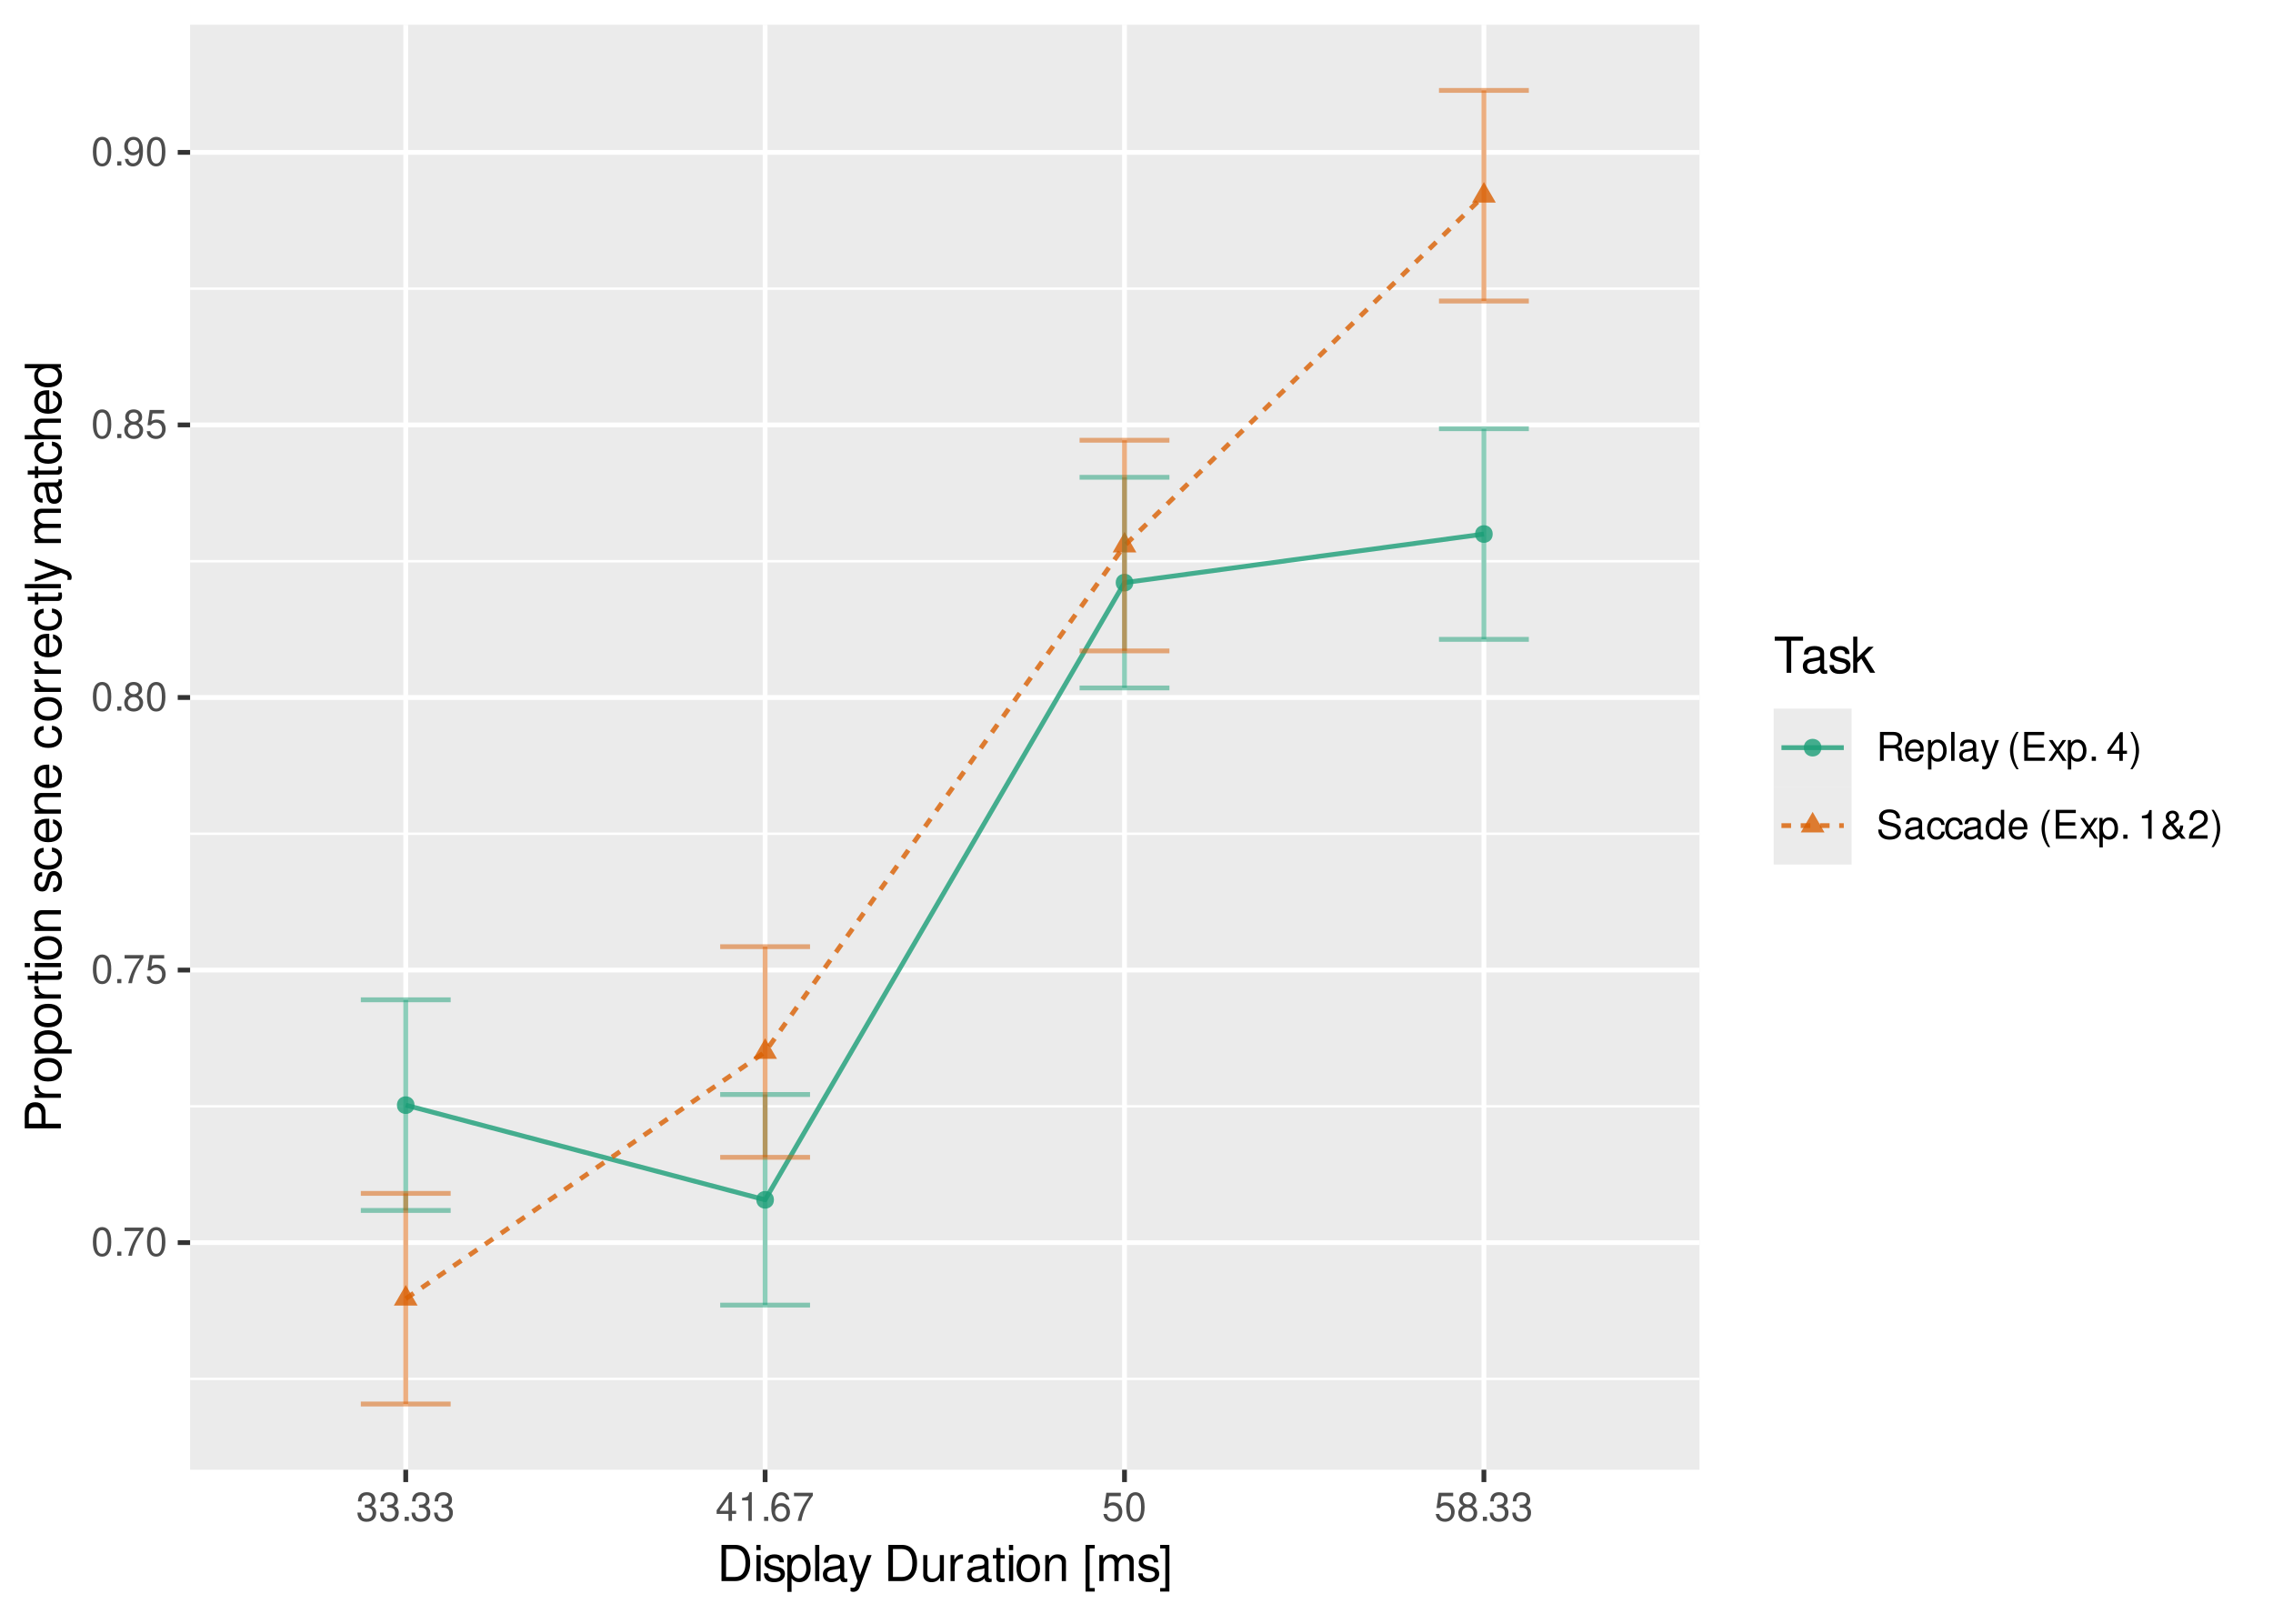 <?xml version="1.0" encoding="UTF-8"?>
<svg xmlns="http://www.w3.org/2000/svg" xmlns:xlink="http://www.w3.org/1999/xlink" width="504pt" height="360pt" viewBox="0 0 504 360" version="1.1">
<defs>
<g>
<symbol overflow="visible" id="glyph0-0">
<path style="stroke:none;" d=""/>
</symbol>
<symbol overflow="visible" id="glyph0-1">
<path style="stroke:none;" d="M 2.422 -6.359 C 1.844 -6.359 1.312 -6.094 0.984 -5.672 C 0.578 -5.109 0.375 -4.25 0.375 -3.078 C 0.375 -0.938 1.078 0.203 2.422 0.203 C 3.734 0.203 4.453 -0.938 4.453 -3.031 C 4.453 -4.25 4.266 -5.078 3.859 -5.672 C 3.531 -6.109 3.016 -6.359 2.422 -6.359 Z M 2.422 -5.672 C 3.25 -5.672 3.672 -4.828 3.672 -3.094 C 3.672 -1.281 3.266 -0.438 2.406 -0.438 C 1.578 -0.438 1.172 -1.312 1.172 -3.062 C 1.172 -4.828 1.578 -5.672 2.422 -5.672 Z M 2.422 -5.672 "/>
</symbol>
<symbol overflow="visible" id="glyph0-2">
<path style="stroke:none;" d="M 1.688 -0.922 L 0.766 -0.922 L 0.766 0 L 1.688 0 Z M 1.688 -0.922 "/>
</symbol>
<symbol overflow="visible" id="glyph0-3">
<path style="stroke:none;" d="M 4.578 -6.234 L 0.406 -6.234 L 0.406 -5.469 L 3.781 -5.469 C 2.281 -3.359 1.688 -2.047 1.219 0 L 2.047 0 C 2.391 -2 3.172 -3.719 4.578 -5.594 Z M 4.578 -6.234 "/>
</symbol>
<symbol overflow="visible" id="glyph0-4">
<path style="stroke:none;" d="M 4.188 -6.234 L 0.969 -6.234 L 0.5 -2.844 L 1.219 -2.844 C 1.578 -3.266 1.875 -3.422 2.359 -3.422 C 3.203 -3.422 3.719 -2.844 3.719 -1.922 C 3.719 -1.031 3.203 -0.484 2.359 -0.484 C 1.688 -0.484 1.266 -0.828 1.078 -1.531 L 0.312 -1.531 C 0.406 -1.016 0.5 -0.781 0.688 -0.547 C 1.031 -0.078 1.672 0.203 2.375 0.203 C 3.641 0.203 4.516 -0.719 4.516 -2.031 C 4.516 -3.266 3.688 -4.109 2.5 -4.109 C 2.062 -4.109 1.703 -4 1.344 -3.734 L 1.594 -5.469 L 4.188 -5.469 Z M 4.188 -6.234 "/>
</symbol>
<symbol overflow="visible" id="glyph0-5">
<path style="stroke:none;" d="M 3.438 -3.359 C 4.094 -3.75 4.297 -4.062 4.297 -4.656 C 4.297 -5.672 3.531 -6.359 2.422 -6.359 C 1.312 -6.359 0.547 -5.672 0.547 -4.672 C 0.547 -4.062 0.75 -3.75 1.391 -3.359 C 0.672 -2.984 0.328 -2.469 0.328 -1.766 C 0.328 -0.609 1.172 0.203 2.422 0.203 C 3.656 0.203 4.516 -0.609 4.516 -1.766 C 4.516 -2.469 4.156 -2.984 3.438 -3.359 Z M 2.422 -5.672 C 3.078 -5.672 3.5 -5.281 3.5 -4.641 C 3.5 -4.047 3.062 -3.656 2.422 -3.656 C 1.766 -3.656 1.344 -4.047 1.344 -4.656 C 1.344 -5.281 1.766 -5.672 2.422 -5.672 Z M 2.422 -3 C 3.188 -3 3.719 -2.484 3.719 -1.75 C 3.719 -0.984 3.203 -0.484 2.406 -0.484 C 1.641 -0.484 1.125 -1 1.125 -1.734 C 1.125 -2.5 1.641 -3 2.422 -3 Z M 2.422 -3 "/>
</symbol>
<symbol overflow="visible" id="glyph0-6">
<path style="stroke:none;" d="M 0.469 -1.453 C 0.609 -0.406 1.281 0.203 2.234 0.203 C 2.922 0.203 3.547 -0.125 3.922 -0.703 C 4.297 -1.328 4.484 -2.109 4.484 -3.25 C 4.484 -4.328 4.312 -5 3.953 -5.562 C 3.609 -6.094 3.062 -6.359 2.375 -6.359 C 1.188 -6.359 0.328 -5.469 0.328 -4.234 C 0.328 -3.062 1.125 -2.25 2.25 -2.25 C 2.844 -2.25 3.281 -2.453 3.672 -2.938 C 3.672 -1.359 3.172 -0.484 2.281 -0.484 C 1.734 -0.484 1.359 -0.828 1.234 -1.453 Z M 2.359 -5.688 C 3.094 -5.688 3.641 -5.078 3.641 -4.25 C 3.641 -3.469 3.109 -2.922 2.344 -2.922 C 1.594 -2.922 1.125 -3.453 1.125 -4.297 C 1.125 -5.109 1.641 -5.688 2.359 -5.688 Z M 2.359 -5.688 "/>
</symbol>
<symbol overflow="visible" id="glyph0-7">
<path style="stroke:none;" d="M 1.938 -2.922 L 2.359 -2.922 C 3.203 -2.922 3.656 -2.531 3.656 -1.766 C 3.656 -0.969 3.172 -0.484 2.375 -0.484 C 1.516 -0.484 1.109 -0.922 1.062 -1.844 L 0.281 -1.844 C 0.312 -1.344 0.406 -1 0.547 -0.719 C 0.875 -0.109 1.484 0.203 2.344 0.203 C 3.625 0.203 4.453 -0.578 4.453 -1.781 C 4.453 -2.594 4.141 -3.031 3.391 -3.297 C 3.969 -3.531 4.266 -3.969 4.266 -4.609 C 4.266 -5.703 3.547 -6.359 2.359 -6.359 C 1.109 -6.359 0.438 -5.656 0.406 -4.312 L 1.188 -4.312 C 1.203 -4.703 1.234 -4.922 1.328 -5.109 C 1.5 -5.469 1.891 -5.688 2.375 -5.688 C 3.062 -5.688 3.469 -5.266 3.469 -4.578 C 3.469 -4.141 3.312 -3.859 2.969 -3.719 C 2.766 -3.625 2.484 -3.594 1.938 -3.578 Z M 1.938 -2.922 "/>
</symbol>
<symbol overflow="visible" id="glyph0-8">
<path style="stroke:none;" d="M 2.875 -1.547 L 2.875 0 L 3.656 0 L 3.656 -1.547 L 4.578 -1.547 L 4.578 -2.234 L 3.656 -2.234 L 3.656 -6.359 L 3.078 -6.359 L 0.25 -2.359 L 0.25 -1.547 Z M 2.875 -2.234 L 0.922 -2.234 L 2.875 -5.047 Z M 2.875 -2.234 "/>
</symbol>
<symbol overflow="visible" id="glyph0-9">
<path style="stroke:none;" d="M 2.281 -4.531 L 2.281 0 L 3.047 0 L 3.047 -6.359 L 2.547 -6.359 C 2.266 -5.391 2.094 -5.25 0.891 -5.094 L 0.891 -4.531 Z M 2.281 -4.531 "/>
</symbol>
<symbol overflow="visible" id="glyph0-10">
<path style="stroke:none;" d="M 4.375 -4.703 C 4.234 -5.75 3.562 -6.359 2.609 -6.359 C 1.922 -6.359 1.312 -6.031 0.938 -5.453 C 0.547 -4.828 0.375 -4.062 0.375 -2.906 C 0.375 -1.828 0.531 -1.156 0.906 -0.594 C 1.234 -0.078 1.781 0.203 2.469 0.203 C 3.656 0.203 4.516 -0.688 4.516 -1.922 C 4.516 -3.094 3.719 -3.922 2.609 -3.922 C 1.984 -3.922 1.5 -3.688 1.172 -3.234 C 1.172 -4.797 1.672 -5.672 2.562 -5.672 C 3.109 -5.672 3.484 -5.328 3.609 -4.703 Z M 2.5 -3.234 C 3.25 -3.234 3.719 -2.703 3.719 -1.859 C 3.719 -1.062 3.188 -0.484 2.484 -0.484 C 1.766 -0.484 1.219 -1.094 1.219 -1.906 C 1.219 -2.688 1.734 -3.234 2.5 -3.234 Z M 2.5 -3.234 "/>
</symbol>
<symbol overflow="visible" id="glyph0-11">
<path style="stroke:none;" d="M 1.641 -2.766 L 3.75 -2.766 C 4.484 -2.766 4.797 -2.406 4.797 -1.625 L 4.797 -1.047 C 4.797 -0.656 4.859 -0.266 4.984 0 L 5.969 0 L 5.969 -0.203 C 5.672 -0.406 5.609 -0.641 5.594 -1.5 C 5.578 -2.547 5.406 -2.875 4.719 -3.172 C 5.438 -3.531 5.734 -3.953 5.734 -4.703 C 5.734 -5.812 5.047 -6.406 3.781 -6.406 L 0.812 -6.406 L 0.812 0 L 1.641 0 Z M 1.641 -3.484 L 1.641 -5.688 L 3.609 -5.688 C 4.078 -5.688 4.344 -5.625 4.547 -5.438 C 4.766 -5.266 4.875 -4.969 4.875 -4.594 C 4.875 -3.828 4.484 -3.484 3.609 -3.484 Z M 1.641 -3.484 "/>
</symbol>
<symbol overflow="visible" id="glyph0-12">
<path style="stroke:none;" d="M 4.516 -2.062 C 4.516 -2.766 4.453 -3.188 4.328 -3.531 C 4.031 -4.281 3.328 -4.734 2.469 -4.734 C 1.172 -4.734 0.359 -3.766 0.359 -2.25 C 0.359 -0.719 1.141 0.203 2.453 0.203 C 3.5 0.203 4.234 -0.391 4.422 -1.406 L 3.672 -1.406 C 3.469 -0.797 3.062 -0.469 2.469 -0.469 C 2 -0.469 1.609 -0.688 1.359 -1.078 C 1.188 -1.344 1.125 -1.594 1.125 -2.062 Z M 1.141 -2.656 C 1.203 -3.516 1.719 -4.062 2.453 -4.062 C 3.203 -4.062 3.719 -3.484 3.719 -2.656 Z M 1.141 -2.656 "/>
</symbol>
<symbol overflow="visible" id="glyph0-13">
<path style="stroke:none;" d="M 0.469 1.922 L 1.219 1.922 L 1.219 -0.484 C 1.594 -0.016 2.031 0.203 2.625 0.203 C 3.828 0.203 4.594 -0.75 4.594 -2.219 C 4.594 -3.781 3.844 -4.734 2.625 -4.734 C 2 -4.734 1.5 -4.453 1.156 -3.922 L 1.156 -4.609 L 0.469 -4.609 Z M 2.5 -4.062 C 3.312 -4.062 3.828 -3.344 3.828 -2.25 C 3.828 -1.203 3.297 -0.484 2.5 -0.484 C 1.719 -0.484 1.219 -1.188 1.219 -2.266 C 1.219 -3.359 1.719 -4.062 2.5 -4.062 Z M 2.5 -4.062 "/>
</symbol>
<symbol overflow="visible" id="glyph0-14">
<path style="stroke:none;" d="M 1.344 -6.406 L 0.594 -6.406 L 0.594 0 L 1.344 0 Z M 1.344 -6.406 "/>
</symbol>
<symbol overflow="visible" id="glyph0-15">
<path style="stroke:none;" d="M 4.703 -0.438 C 4.625 -0.406 4.594 -0.406 4.547 -0.406 C 4.297 -0.406 4.156 -0.547 4.156 -0.781 L 4.156 -3.484 C 4.156 -4.297 3.547 -4.734 2.422 -4.734 C 1.734 -4.734 1.203 -4.547 0.891 -4.203 C 0.672 -3.969 0.594 -3.703 0.578 -3.25 L 1.312 -3.25 C 1.375 -3.812 1.703 -4.062 2.391 -4.062 C 3.062 -4.062 3.422 -3.812 3.422 -3.375 L 3.422 -3.188 C 3.406 -2.875 3.25 -2.75 2.656 -2.672 C 1.625 -2.547 1.453 -2.5 1.172 -2.391 C 0.641 -2.156 0.375 -1.766 0.375 -1.156 C 0.375 -0.328 0.953 0.203 1.875 0.203 C 2.469 0.203 2.922 0 3.453 -0.469 C 3.5 0 3.734 0.203 4.203 0.203 C 4.359 0.203 4.453 0.188 4.703 0.125 Z M 3.422 -1.453 C 3.422 -1.203 3.359 -1.062 3.125 -0.859 C 2.828 -0.578 2.469 -0.438 2.047 -0.438 C 1.469 -0.438 1.141 -0.719 1.141 -1.172 C 1.141 -1.656 1.453 -1.906 2.25 -2.016 C 3.031 -2.125 3.172 -2.156 3.422 -2.281 Z M 3.422 -1.453 "/>
</symbol>
<symbol overflow="visible" id="glyph0-16">
<path style="stroke:none;" d="M 3.406 -4.609 L 2.141 -1.016 L 0.953 -4.609 L 0.172 -4.609 L 1.734 0.016 L 1.453 0.75 C 1.328 1.078 1.172 1.203 0.859 1.203 C 0.734 1.203 0.641 1.172 0.469 1.141 L 0.469 1.797 C 0.625 1.875 0.781 1.922 0.969 1.922 C 1.203 1.922 1.453 1.844 1.656 1.703 C 1.875 1.531 2.016 1.344 2.156 0.969 L 4.203 -4.609 Z M 3.406 -4.609 "/>
</symbol>
<symbol overflow="visible" id="glyph0-17">
<path style="stroke:none;" d=""/>
</symbol>
<symbol overflow="visible" id="glyph0-18">
<path style="stroke:none;" d="M 2.078 -6.406 C 1.203 -5.266 0.641 -3.656 0.641 -2.281 C 0.641 -0.891 1.203 0.719 2.078 1.859 L 2.562 1.859 C 1.781 0.609 1.359 -0.875 1.359 -2.281 C 1.359 -3.672 1.781 -5.156 2.562 -6.406 Z M 2.078 -6.406 "/>
</symbol>
<symbol overflow="visible" id="glyph0-19">
<path style="stroke:none;" d="M 1.609 -2.922 L 5.109 -2.922 L 5.109 -3.641 L 1.609 -3.641 L 1.609 -5.688 L 5.234 -5.688 L 5.234 -6.406 L 0.797 -6.406 L 0.797 0 L 5.391 0 L 5.391 -0.719 L 1.609 -0.719 Z M 1.609 -2.922 "/>
</symbol>
<symbol overflow="visible" id="glyph0-20">
<path style="stroke:none;" d="M 2.562 -2.391 L 4.109 -4.609 L 3.297 -4.609 L 2.188 -2.938 L 1.078 -4.609 L 0.234 -4.609 L 1.781 -2.344 L 0.156 0 L 0.984 0 L 2.156 -1.766 L 3.312 0 L 4.156 0 Z M 2.562 -2.391 "/>
</symbol>
<symbol overflow="visible" id="glyph0-21">
<path style="stroke:none;" d="M 0.812 1.859 C 1.703 0.719 2.25 -0.891 2.25 -2.266 C 2.25 -3.656 1.703 -5.266 0.812 -6.406 L 0.328 -6.406 C 1.109 -5.156 1.547 -3.672 1.547 -2.266 C 1.547 -0.875 1.109 0.609 0.328 1.859 Z M 0.812 1.859 "/>
</symbol>
<symbol overflow="visible" id="glyph0-22">
<path style="stroke:none;" d="M 5.25 -4.531 C 5.25 -4.969 5.219 -5.094 5.078 -5.391 C 4.719 -6.125 3.969 -6.516 2.891 -6.516 C 1.484 -6.516 0.609 -5.797 0.609 -4.641 C 0.609 -3.859 1.031 -3.359 1.875 -3.141 L 3.469 -2.719 C 4.281 -2.5 4.641 -2.188 4.641 -1.688 C 4.641 -1.344 4.453 -0.984 4.188 -0.797 C 3.938 -0.609 3.531 -0.516 3.016 -0.516 C 2.312 -0.516 1.844 -0.688 1.531 -1.062 C 1.297 -1.344 1.188 -1.641 1.203 -2.047 L 0.422 -2.047 C 0.438 -1.453 0.547 -1.062 0.797 -0.719 C 1.234 -0.109 1.984 0.203 2.953 0.203 C 3.719 0.203 4.344 0.031 4.766 -0.297 C 5.188 -0.641 5.469 -1.203 5.469 -1.766 C 5.469 -2.547 4.969 -3.125 4.094 -3.375 L 2.484 -3.797 C 1.719 -4.016 1.438 -4.25 1.438 -4.75 C 1.438 -5.406 2 -5.828 2.875 -5.828 C 3.891 -5.828 4.453 -5.375 4.469 -4.531 Z M 5.25 -4.531 "/>
</symbol>
<symbol overflow="visible" id="glyph0-23">
<path style="stroke:none;" d="M 4.141 -3.062 C 4.109 -3.516 4.016 -3.797 3.828 -4.062 C 3.516 -4.484 2.969 -4.734 2.328 -4.734 C 1.078 -4.734 0.266 -3.75 0.266 -2.219 C 0.266 -0.734 1.062 0.203 2.312 0.203 C 3.406 0.203 4.109 -0.453 4.203 -1.578 L 3.453 -1.578 C 3.328 -0.844 2.953 -0.469 2.328 -0.469 C 1.516 -0.469 1.031 -1.141 1.031 -2.219 C 1.031 -3.375 1.516 -4.062 2.312 -4.062 C 2.922 -4.062 3.312 -3.703 3.406 -3.062 Z M 4.141 -3.062 "/>
</symbol>
<symbol overflow="visible" id="glyph0-24">
<path style="stroke:none;" d="M 4.359 -6.406 L 3.625 -6.406 L 3.625 -4.031 C 3.312 -4.5 2.828 -4.734 2.203 -4.734 C 1.016 -4.734 0.234 -3.781 0.234 -2.312 C 0.234 -0.75 0.984 0.203 2.234 0.203 C 2.875 0.203 3.312 -0.031 3.703 -0.609 L 3.703 0 L 4.359 0 Z M 2.328 -4.062 C 3.125 -4.062 3.625 -3.359 3.625 -2.25 C 3.625 -1.188 3.109 -0.484 2.344 -0.484 C 1.531 -0.484 1 -1.203 1 -2.266 C 1 -3.344 1.531 -4.062 2.328 -4.062 Z M 2.328 -4.062 "/>
</symbol>
<symbol overflow="visible" id="glyph0-25">
<path style="stroke:none;" d="M 4.344 -2.938 C 4.344 -2.625 4.234 -2.203 4.062 -1.891 L 2.891 -3.328 C 3.812 -3.844 4.109 -4.219 4.109 -4.859 C 4.109 -5.672 3.516 -6.234 2.672 -6.234 C 1.828 -6.234 1.172 -5.625 1.172 -4.859 C 1.172 -4.438 1.328 -4.109 1.875 -3.422 C 0.781 -2.781 0.453 -2.359 0.453 -1.547 C 0.453 -0.5 1.172 0.203 2.266 0.203 C 2.703 0.203 3.109 0.094 3.422 -0.109 C 3.609 -0.234 3.75 -0.359 4.094 -0.688 L 4.641 0 L 5.609 0 L 4.531 -1.328 C 4.859 -1.828 5.047 -2.406 5.047 -2.938 Z M 2.5 -3.797 C 1.969 -4.406 1.891 -4.547 1.891 -4.859 C 1.891 -5.328 2.188 -5.625 2.641 -5.625 C 3.094 -5.625 3.406 -5.297 3.406 -4.875 C 3.406 -4.484 3.172 -4.203 2.5 -3.797 Z M 3.672 -1.203 C 3.188 -0.688 2.812 -0.484 2.344 -0.484 C 1.719 -0.484 1.203 -0.984 1.203 -1.609 C 1.203 -2.109 1.469 -2.453 2.266 -2.969 Z M 3.672 -1.203 "/>
</symbol>
<symbol overflow="visible" id="glyph0-26">
<path style="stroke:none;" d="M 4.453 -0.766 L 1.172 -0.766 C 1.25 -1.297 1.531 -1.625 2.297 -2.094 L 3.172 -2.594 C 4.047 -3.062 4.5 -3.719 4.5 -4.5 C 4.5 -5.031 4.281 -5.531 3.922 -5.875 C 3.547 -6.203 3.094 -6.359 2.5 -6.359 C 1.703 -6.359 1.125 -6.078 0.781 -5.531 C 0.547 -5.203 0.453 -4.797 0.438 -4.156 L 1.219 -4.156 C 1.234 -4.594 1.297 -4.844 1.406 -5.062 C 1.594 -5.438 2 -5.688 2.469 -5.688 C 3.172 -5.688 3.703 -5.172 3.703 -4.484 C 3.703 -3.969 3.406 -3.531 2.859 -3.219 L 2.047 -2.75 C 0.75 -2 0.375 -1.406 0.297 -0.016 L 4.453 -0.016 Z M 4.453 -0.766 "/>
</symbol>
<symbol overflow="visible" id="glyph1-0">
<path style="stroke:none;" d=""/>
</symbol>
<symbol overflow="visible" id="glyph1-1">
<path style="stroke:none;" d="M 0.984 0 L 4.062 0 C 6.094 0 7.344 -1.516 7.344 -4.016 C 7.344 -6.5 6.109 -8.016 4.062 -8.016 L 0.984 -8.016 Z M 2 -0.906 L 2 -7.109 L 3.891 -7.109 C 5.484 -7.109 6.312 -6.047 6.312 -4 C 6.312 -1.969 5.484 -0.906 3.891 -0.906 Z M 2 -0.906 "/>
</symbol>
<symbol overflow="visible" id="glyph1-2">
<path style="stroke:none;" d="M 1.656 -5.766 L 0.734 -5.766 L 0.734 0 L 1.656 0 Z M 1.656 -8.016 L 0.719 -8.016 L 0.719 -6.859 L 1.656 -6.859 Z M 1.656 -8.016 "/>
</symbol>
<symbol overflow="visible" id="glyph1-3">
<path style="stroke:none;" d="M 4.812 -4.156 C 4.812 -5.297 4.062 -5.922 2.734 -5.922 C 1.391 -5.922 0.516 -5.234 0.516 -4.172 C 0.516 -3.266 0.984 -2.844 2.344 -2.516 L 3.203 -2.297 C 3.844 -2.141 4.094 -1.906 4.094 -1.5 C 4.094 -0.953 3.547 -0.594 2.75 -0.594 C 2.25 -0.594 1.844 -0.734 1.609 -0.984 C 1.469 -1.141 1.391 -1.312 1.344 -1.719 L 0.375 -1.719 C 0.422 -0.391 1.172 0.25 2.672 0.25 C 4.125 0.25 5.047 -0.469 5.047 -1.578 C 5.047 -2.438 4.562 -2.906 3.422 -3.172 L 2.547 -3.391 C 1.797 -3.562 1.469 -3.812 1.469 -4.219 C 1.469 -4.75 1.953 -5.078 2.688 -5.078 C 3.438 -5.078 3.828 -4.766 3.844 -4.156 Z M 4.812 -4.156 "/>
</symbol>
<symbol overflow="visible" id="glyph1-4">
<path style="stroke:none;" d="M 0.594 2.391 L 1.516 2.391 L 1.516 -0.609 C 2 -0.016 2.547 0.25 3.281 0.25 C 4.781 0.25 5.75 -0.953 5.75 -2.781 C 5.75 -4.719 4.812 -5.922 3.281 -5.922 C 2.5 -5.922 1.875 -5.578 1.438 -4.891 L 1.438 -5.766 L 0.594 -5.766 Z M 3.125 -5.078 C 4.141 -5.078 4.797 -4.188 4.797 -2.812 C 4.797 -1.5 4.125 -0.609 3.125 -0.609 C 2.141 -0.609 1.516 -1.484 1.516 -2.844 C 1.516 -4.188 2.141 -5.078 3.125 -5.078 Z M 3.125 -5.078 "/>
</symbol>
<symbol overflow="visible" id="glyph1-5">
<path style="stroke:none;" d="M 1.672 -8.016 L 0.75 -8.016 L 0.75 0 L 1.672 0 Z M 1.672 -8.016 "/>
</symbol>
<symbol overflow="visible" id="glyph1-6">
<path style="stroke:none;" d="M 5.891 -0.531 C 5.781 -0.516 5.734 -0.516 5.688 -0.516 C 5.375 -0.516 5.188 -0.688 5.188 -0.969 L 5.188 -4.359 C 5.188 -5.375 4.438 -5.922 3.031 -5.922 C 2.172 -5.922 1.5 -5.688 1.109 -5.266 C 0.844 -4.969 0.734 -4.625 0.719 -4.062 L 1.641 -4.062 C 1.719 -4.766 2.141 -5.078 2.984 -5.078 C 3.828 -5.078 4.281 -4.781 4.281 -4.219 L 4.281 -3.984 C 4.266 -3.594 4.062 -3.438 3.328 -3.344 C 2.031 -3.172 1.828 -3.141 1.469 -2.984 C 0.797 -2.703 0.469 -2.203 0.469 -1.453 C 0.469 -0.406 1.188 0.25 2.359 0.25 C 3.078 0.25 3.656 0 4.312 -0.594 C 4.375 0 4.656 0.25 5.266 0.25 C 5.453 0.25 5.578 0.234 5.891 0.156 Z M 4.281 -1.812 C 4.281 -1.5 4.188 -1.312 3.922 -1.062 C 3.547 -0.719 3.094 -0.547 2.547 -0.547 C 1.844 -0.547 1.422 -0.891 1.422 -1.469 C 1.422 -2.078 1.812 -2.391 2.812 -2.531 C 3.781 -2.656 3.969 -2.703 4.281 -2.844 Z M 4.281 -1.812 "/>
</symbol>
<symbol overflow="visible" id="glyph1-7">
<path style="stroke:none;" d="M 4.266 -5.766 L 2.672 -1.281 L 1.203 -5.766 L 0.219 -5.766 L 2.172 0.016 L 1.812 0.938 C 1.656 1.344 1.469 1.5 1.078 1.5 C 0.922 1.5 0.797 1.469 0.594 1.438 L 0.594 2.25 C 0.781 2.359 0.969 2.391 1.203 2.391 C 1.5 2.391 1.828 2.297 2.062 2.125 C 2.359 1.906 2.516 1.672 2.688 1.203 L 5.266 -5.766 Z M 4.266 -5.766 "/>
</symbol>
<symbol overflow="visible" id="glyph1-8">
<path style="stroke:none;" d=""/>
</symbol>
<symbol overflow="visible" id="glyph1-9">
<path style="stroke:none;" d="M 5.297 0 L 5.297 -5.766 L 4.391 -5.766 L 4.391 -2.5 C 4.391 -1.312 3.766 -0.547 2.812 -0.547 C 2.094 -0.547 1.625 -0.984 1.625 -1.688 L 1.625 -5.766 L 0.719 -5.766 L 0.719 -1.312 C 0.719 -0.359 1.438 0.25 2.547 0.25 C 3.406 0.25 3.938 -0.047 4.484 -0.797 L 4.484 0 Z M 5.297 0 "/>
</symbol>
<symbol overflow="visible" id="glyph1-10">
<path style="stroke:none;" d="M 0.766 -5.766 L 0.766 0 L 1.688 0 L 1.688 -2.984 C 1.688 -4.375 2.266 -5 3.531 -4.969 L 3.531 -5.891 C 3.375 -5.922 3.281 -5.922 3.172 -5.922 C 2.578 -5.922 2.141 -5.578 1.609 -4.719 L 1.609 -5.766 Z M 0.766 -5.766 "/>
</symbol>
<symbol overflow="visible" id="glyph1-11">
<path style="stroke:none;" d="M 2.797 -5.766 L 1.844 -5.766 L 1.844 -7.344 L 0.938 -7.344 L 0.938 -5.766 L 0.156 -5.766 L 0.156 -5.016 L 0.938 -5.016 L 0.938 -0.656 C 0.938 -0.062 1.328 0.25 2.047 0.25 C 2.281 0.25 2.484 0.234 2.797 0.172 L 2.797 -0.594 C 2.656 -0.562 2.547 -0.547 2.359 -0.547 C 1.953 -0.547 1.844 -0.656 1.844 -1.062 L 1.844 -5.016 L 2.797 -5.016 Z M 2.797 -5.766 "/>
</symbol>
<symbol overflow="visible" id="glyph1-12">
<path style="stroke:none;" d="M 2.984 -5.922 C 1.359 -5.922 0.391 -4.781 0.391 -2.844 C 0.391 -0.891 1.359 0.25 3 0.25 C 4.625 0.25 5.609 -0.906 5.609 -2.797 C 5.609 -4.797 4.656 -5.922 2.984 -5.922 Z M 3 -5.078 C 4.031 -5.078 4.656 -4.234 4.656 -2.812 C 4.656 -1.438 4.016 -0.594 3 -0.594 C 1.984 -0.594 1.359 -1.438 1.359 -2.844 C 1.359 -4.234 1.984 -5.078 3 -5.078 Z M 3 -5.078 "/>
</symbol>
<symbol overflow="visible" id="glyph1-13">
<path style="stroke:none;" d="M 0.766 -5.766 L 0.766 0 L 1.688 0 L 1.688 -3.172 C 1.688 -4.359 2.312 -5.125 3.25 -5.125 C 3.984 -5.125 4.438 -4.688 4.438 -4 L 4.438 0 L 5.359 0 L 5.359 -4.359 C 5.359 -5.312 4.641 -5.922 3.531 -5.922 C 2.672 -5.922 2.125 -5.594 1.609 -4.797 L 1.609 -5.766 Z M 0.766 -5.766 "/>
</symbol>
<symbol overflow="visible" id="glyph1-14">
<path style="stroke:none;" d="M 2.75 -8.016 L 0.703 -8.016 L 0.703 2.328 L 2.75 2.328 L 2.75 1.547 L 1.609 1.547 L 1.609 -7.234 L 2.75 -7.234 Z M 2.75 -8.016 "/>
</symbol>
<symbol overflow="visible" id="glyph1-15">
<path style="stroke:none;" d="M 0.766 -5.766 L 0.766 0 L 1.688 0 L 1.688 -3.625 C 1.688 -4.453 2.297 -5.125 3.047 -5.125 C 3.734 -5.125 4.109 -4.703 4.109 -3.969 L 4.109 0 L 5.031 0 L 5.031 -3.625 C 5.031 -4.453 5.641 -5.125 6.391 -5.125 C 7.062 -5.125 7.453 -4.703 7.453 -3.969 L 7.453 0 L 8.375 0 L 8.375 -4.328 C 8.375 -5.359 7.781 -5.922 6.703 -5.922 C 5.938 -5.922 5.484 -5.703 4.938 -5.047 C 4.594 -5.672 4.141 -5.922 3.391 -5.922 C 2.625 -5.922 2.094 -5.641 1.609 -4.953 L 1.609 -5.766 Z M 0.766 -5.766 "/>
</symbol>
<symbol overflow="visible" id="glyph1-16">
<path style="stroke:none;" d="M 0.25 2.328 L 2.297 2.328 L 2.297 -8.016 L 0.25 -8.016 L 0.25 -7.234 L 1.391 -7.234 L 1.391 1.547 L 0.25 1.547 Z M 0.25 2.328 "/>
</symbol>
<symbol overflow="visible" id="glyph1-17">
<path style="stroke:none;" d="M 3.891 -7.109 L 6.516 -7.109 L 6.516 -8.016 L 0.234 -8.016 L 0.234 -7.109 L 2.875 -7.109 L 2.875 0 L 3.891 0 Z M 3.891 -7.109 "/>
</symbol>
<symbol overflow="visible" id="glyph1-18">
<path style="stroke:none;" d="M 1.547 -8.016 L 0.641 -8.016 L 0.641 0 L 1.547 0 L 1.547 -2.25 L 2.438 -3.125 L 4.391 0 L 5.516 0 L 3.172 -3.766 L 5.172 -5.766 L 4 -5.766 L 1.547 -3.328 Z M 1.547 -8.016 "/>
</symbol>
<symbol overflow="visible" id="glyph2-0">
<path style="stroke:none;" d=""/>
</symbol>
<symbol overflow="visible" id="glyph2-1">
<path style="stroke:none;" d="M -3.406 -2.031 L -3.406 -4.547 C -3.406 -5.172 -3.594 -5.672 -3.969 -6.094 C -4.406 -6.578 -4.922 -6.781 -5.672 -6.781 C -7.172 -6.781 -8.016 -5.891 -8.016 -4.312 L -8.016 -1 L 0 -1 L 0 -2.031 Z M -4.297 -2.031 L -7.109 -2.031 L -7.109 -4.156 C -7.109 -5.141 -6.594 -5.719 -5.703 -5.719 C -4.828 -5.719 -4.297 -5.141 -4.297 -4.156 Z M -4.297 -2.031 "/>
</symbol>
<symbol overflow="visible" id="glyph2-2">
<path style="stroke:none;" d="M -5.766 -0.766 L 0 -0.766 L 0 -1.688 L -2.984 -1.688 C -4.375 -1.688 -5 -2.266 -4.969 -3.531 L -5.891 -3.531 C -5.922 -3.375 -5.922 -3.281 -5.922 -3.172 C -5.922 -2.578 -5.578 -2.141 -4.719 -1.609 L -5.766 -1.609 Z M -5.766 -0.766 "/>
</symbol>
<symbol overflow="visible" id="glyph2-3">
<path style="stroke:none;" d="M -5.922 -2.984 C -5.922 -1.359 -4.781 -0.391 -2.844 -0.391 C -0.891 -0.391 0.25 -1.359 0.25 -3 C 0.25 -4.625 -0.906 -5.609 -2.797 -5.609 C -4.797 -5.609 -5.922 -4.656 -5.922 -2.984 Z M -5.078 -3 C -5.078 -4.031 -4.234 -4.656 -2.812 -4.656 C -1.438 -4.656 -0.594 -4.016 -0.594 -3 C -0.594 -1.984 -1.438 -1.359 -2.844 -1.359 C -4.234 -1.359 -5.078 -1.984 -5.078 -3 Z M -5.078 -3 "/>
</symbol>
<symbol overflow="visible" id="glyph2-4">
<path style="stroke:none;" d="M 2.391 -0.594 L 2.391 -1.516 L -0.609 -1.516 C -0.016 -2 0.25 -2.547 0.25 -3.281 C 0.25 -4.781 -0.953 -5.75 -2.781 -5.75 C -4.719 -5.75 -5.922 -4.812 -5.922 -3.281 C -5.922 -2.5 -5.578 -1.875 -4.891 -1.438 L -5.766 -1.438 L -5.766 -0.594 Z M -5.078 -3.125 C -5.078 -4.141 -4.188 -4.797 -2.812 -4.797 C -1.5 -4.797 -0.609 -4.125 -0.609 -3.125 C -0.609 -2.141 -1.484 -1.516 -2.844 -1.516 C -4.188 -1.516 -5.078 -2.141 -5.078 -3.125 Z M -5.078 -3.125 "/>
</symbol>
<symbol overflow="visible" id="glyph2-5">
<path style="stroke:none;" d="M -5.766 -2.797 L -5.766 -1.844 L -7.344 -1.844 L -7.344 -0.938 L -5.766 -0.938 L -5.766 -0.156 L -5.016 -0.156 L -5.016 -0.938 L -0.656 -0.938 C -0.062 -0.938 0.25 -1.328 0.25 -2.047 C 0.25 -2.281 0.234 -2.484 0.172 -2.797 L -0.594 -2.797 C -0.562 -2.656 -0.547 -2.547 -0.547 -2.359 C -0.547 -1.953 -0.656 -1.844 -1.062 -1.844 L -5.016 -1.844 L -5.016 -2.797 Z M -5.766 -2.797 "/>
</symbol>
<symbol overflow="visible" id="glyph2-6">
<path style="stroke:none;" d="M -5.766 -1.656 L -5.766 -0.734 L 0 -0.734 L 0 -1.656 Z M -8.016 -1.656 L -8.016 -0.719 L -6.859 -0.719 L -6.859 -1.656 Z M -8.016 -1.656 "/>
</symbol>
<symbol overflow="visible" id="glyph2-7">
<path style="stroke:none;" d="M -5.766 -0.766 L 0 -0.766 L 0 -1.688 L -3.172 -1.688 C -4.359 -1.688 -5.125 -2.312 -5.125 -3.25 C -5.125 -3.984 -4.688 -4.438 -4 -4.438 L 0 -4.438 L 0 -5.359 L -4.359 -5.359 C -5.312 -5.359 -5.922 -4.641 -5.922 -3.531 C -5.922 -2.672 -5.594 -2.125 -4.797 -1.609 L -5.766 -1.609 Z M -5.766 -0.766 "/>
</symbol>
<symbol overflow="visible" id="glyph2-8">
<path style="stroke:none;" d=""/>
</symbol>
<symbol overflow="visible" id="glyph2-9">
<path style="stroke:none;" d="M -4.156 -4.812 C -5.297 -4.812 -5.922 -4.062 -5.922 -2.734 C -5.922 -1.391 -5.234 -0.516 -4.172 -0.516 C -3.266 -0.516 -2.844 -0.984 -2.516 -2.344 L -2.297 -3.203 C -2.141 -3.844 -1.906 -4.094 -1.5 -4.094 C -0.953 -4.094 -0.594 -3.547 -0.594 -2.75 C -0.594 -2.25 -0.734 -1.844 -0.984 -1.609 C -1.141 -1.469 -1.312 -1.391 -1.719 -1.344 L -1.719 -0.375 C -0.391 -0.422 0.25 -1.172 0.25 -2.672 C 0.25 -4.125 -0.469 -5.047 -1.578 -5.047 C -2.438 -5.047 -2.906 -4.562 -3.172 -3.422 L -3.391 -2.547 C -3.562 -1.797 -3.812 -1.469 -4.219 -1.469 C -4.75 -1.469 -5.078 -1.953 -5.078 -2.688 C -5.078 -3.438 -4.766 -3.828 -4.156 -3.844 Z M -4.156 -4.812 "/>
</symbol>
<symbol overflow="visible" id="glyph2-10">
<path style="stroke:none;" d="M -3.828 -5.188 C -4.391 -5.141 -4.75 -5.016 -5.078 -4.797 C -5.609 -4.406 -5.922 -3.703 -5.922 -2.906 C -5.922 -1.344 -4.703 -0.344 -2.781 -0.344 C -0.922 -0.344 0.25 -1.328 0.25 -2.891 C 0.25 -4.266 -0.578 -5.141 -1.984 -5.25 L -1.984 -4.328 C -1.062 -4.172 -0.594 -3.703 -0.594 -2.922 C -0.594 -1.906 -1.422 -1.297 -2.781 -1.297 C -4.219 -1.297 -5.078 -1.891 -5.078 -2.891 C -5.078 -3.656 -4.625 -4.141 -3.828 -4.25 Z M -3.828 -5.188 "/>
</symbol>
<symbol overflow="visible" id="glyph2-11">
<path style="stroke:none;" d="M -2.578 -5.641 C -3.453 -5.641 -3.984 -5.578 -4.406 -5.406 C -5.359 -5.031 -5.922 -4.156 -5.922 -3.078 C -5.922 -1.469 -4.703 -0.438 -2.812 -0.438 C -0.906 -0.438 0.25 -1.438 0.25 -3.062 C 0.25 -4.375 -0.5 -5.297 -1.75 -5.516 L -1.75 -4.594 C -0.984 -4.344 -0.594 -3.828 -0.594 -3.094 C -0.594 -2.516 -0.859 -2.016 -1.344 -1.703 C -1.672 -1.484 -2 -1.406 -2.578 -1.391 Z M -3.328 -1.422 C -4.391 -1.5 -5.078 -2.141 -5.078 -3.062 C -5.078 -4 -4.359 -4.656 -3.328 -4.656 Z M -3.328 -1.422 "/>
</symbol>
<symbol overflow="visible" id="glyph2-12">
<path style="stroke:none;" d="M -8.016 -1.672 L -8.016 -0.75 L 0 -0.75 L 0 -1.672 Z M -8.016 -1.672 "/>
</symbol>
<symbol overflow="visible" id="glyph2-13">
<path style="stroke:none;" d="M -5.766 -4.266 L -1.281 -2.672 L -5.766 -1.203 L -5.766 -0.219 L 0.016 -2.172 L 0.938 -1.812 C 1.344 -1.656 1.5 -1.469 1.5 -1.078 C 1.5 -0.922 1.469 -0.797 1.438 -0.594 L 2.25 -0.594 C 2.359 -0.781 2.391 -0.969 2.391 -1.203 C 2.391 -1.5 2.297 -1.828 2.125 -2.062 C 1.906 -2.359 1.672 -2.516 1.203 -2.688 L -5.766 -5.266 Z M -5.766 -4.266 "/>
</symbol>
<symbol overflow="visible" id="glyph2-14">
<path style="stroke:none;" d="M -5.766 -0.766 L 0 -0.766 L 0 -1.688 L -3.625 -1.688 C -4.453 -1.688 -5.125 -2.297 -5.125 -3.047 C -5.125 -3.734 -4.703 -4.109 -3.969 -4.109 L 0 -4.109 L 0 -5.031 L -3.625 -5.031 C -4.453 -5.031 -5.125 -5.641 -5.125 -6.391 C -5.125 -7.062 -4.703 -7.453 -3.969 -7.453 L 0 -7.453 L 0 -8.375 L -4.328 -8.375 C -5.359 -8.375 -5.922 -7.781 -5.922 -6.703 C -5.922 -5.938 -5.703 -5.484 -5.047 -4.938 C -5.672 -4.594 -5.922 -4.141 -5.922 -3.391 C -5.922 -2.625 -5.641 -2.094 -4.953 -1.609 L -5.766 -1.609 Z M -5.766 -0.766 "/>
</symbol>
<symbol overflow="visible" id="glyph2-15">
<path style="stroke:none;" d="M -0.531 -5.891 C -0.516 -5.781 -0.516 -5.734 -0.516 -5.688 C -0.516 -5.375 -0.688 -5.188 -0.969 -5.188 L -4.359 -5.188 C -5.375 -5.188 -5.922 -4.438 -5.922 -3.031 C -5.922 -2.172 -5.688 -1.5 -5.266 -1.109 C -4.969 -0.844 -4.625 -0.734 -4.062 -0.719 L -4.062 -1.641 C -4.766 -1.719 -5.078 -2.141 -5.078 -2.984 C -5.078 -3.828 -4.781 -4.281 -4.219 -4.281 L -3.984 -4.281 C -3.594 -4.266 -3.438 -4.062 -3.344 -3.328 C -3.172 -2.031 -3.141 -1.828 -2.984 -1.469 C -2.703 -0.797 -2.203 -0.469 -1.453 -0.469 C -0.406 -0.469 0.25 -1.188 0.25 -2.359 C 0.25 -3.078 0 -3.656 -0.594 -4.312 C 0 -4.375 0.25 -4.656 0.25 -5.266 C 0.25 -5.453 0.234 -5.578 0.156 -5.891 Z M -1.812 -4.281 C -1.5 -4.281 -1.312 -4.188 -1.062 -3.922 C -0.719 -3.547 -0.547 -3.094 -0.547 -2.547 C -0.547 -1.844 -0.891 -1.422 -1.469 -1.422 C -2.078 -1.422 -2.391 -1.812 -2.531 -2.812 C -2.656 -3.781 -2.703 -3.969 -2.844 -4.281 Z M -1.812 -4.281 "/>
</symbol>
<symbol overflow="visible" id="glyph2-16">
<path style="stroke:none;" d="M -8.016 -0.766 L 0 -0.766 L 0 -1.688 L -3.172 -1.688 C -4.359 -1.688 -5.125 -2.297 -5.125 -3.25 C -5.125 -3.547 -5.031 -3.844 -4.875 -4.062 C -4.672 -4.328 -4.406 -4.438 -4 -4.438 L 0 -4.438 L 0 -5.344 L -4.359 -5.344 C -5.328 -5.344 -5.922 -4.656 -5.922 -3.531 C -5.922 -2.719 -5.672 -2.219 -4.969 -1.688 L -8.016 -1.688 Z M -8.016 -0.766 "/>
</symbol>
<symbol overflow="visible" id="glyph2-17">
<path style="stroke:none;" d="M -8.016 -5.438 L -8.016 -4.531 L -5.031 -4.531 C -5.625 -4.141 -5.922 -3.531 -5.922 -2.766 C -5.922 -1.266 -4.734 -0.281 -2.891 -0.281 C -0.953 -0.281 0.25 -1.234 0.25 -2.797 C 0.25 -3.594 -0.047 -4.141 -0.766 -4.625 L 0 -4.625 L 0 -5.438 Z M -5.078 -2.922 C -5.078 -3.906 -4.203 -4.531 -2.812 -4.531 C -1.484 -4.531 -0.609 -3.891 -0.609 -2.922 C -0.609 -1.906 -1.5 -1.25 -2.844 -1.25 C -4.188 -1.25 -5.078 -1.906 -5.078 -2.922 Z M -5.078 -2.922 "/>
</symbol>
</g>
<clipPath id="clip1">
  <path d="M 42.152 5.48 L 376.844 5.48 L 376.844 325.852 L 42.152 325.852 Z M 42.152 5.48 "/>
</clipPath>
<clipPath id="clip2">
  <path d="M 42.152 305 L 376.844 305 L 376.844 306 L 42.152 306 Z M 42.152 305 "/>
</clipPath>
<clipPath id="clip3">
  <path d="M 42.152 245 L 376.844 245 L 376.844 246 L 42.152 246 Z M 42.152 245 "/>
</clipPath>
<clipPath id="clip4">
  <path d="M 42.152 184 L 376.844 184 L 376.844 186 L 42.152 186 Z M 42.152 184 "/>
</clipPath>
<clipPath id="clip5">
  <path d="M 42.152 124 L 376.844 124 L 376.844 125 L 42.152 125 Z M 42.152 124 "/>
</clipPath>
<clipPath id="clip6">
  <path d="M 42.152 63 L 376.844 63 L 376.844 65 L 42.152 65 Z M 42.152 63 "/>
</clipPath>
<clipPath id="clip7">
  <path d="M 42.152 274 L 376.844 274 L 376.844 277 L 42.152 277 Z M 42.152 274 "/>
</clipPath>
<clipPath id="clip8">
  <path d="M 42.152 214 L 376.844 214 L 376.844 216 L 42.152 216 Z M 42.152 214 "/>
</clipPath>
<clipPath id="clip9">
  <path d="M 42.152 154 L 376.844 154 L 376.844 156 L 42.152 156 Z M 42.152 154 "/>
</clipPath>
<clipPath id="clip10">
  <path d="M 42.152 93 L 376.844 93 L 376.844 95 L 42.152 95 Z M 42.152 93 "/>
</clipPath>
<clipPath id="clip11">
  <path d="M 42.152 33 L 376.844 33 L 376.844 35 L 42.152 35 Z M 42.152 33 "/>
</clipPath>
<clipPath id="clip12">
  <path d="M 89 5.48 L 91 5.48 L 91 325.852 L 89 325.852 Z M 89 5.48 "/>
</clipPath>
<clipPath id="clip13">
  <path d="M 169 5.48 L 171 5.48 L 171 325.852 L 169 325.852 Z M 169 5.48 "/>
</clipPath>
<clipPath id="clip14">
  <path d="M 248 5.48 L 250 5.48 L 250 325.852 L 248 325.852 Z M 248 5.48 "/>
</clipPath>
<clipPath id="clip15">
  <path d="M 328 5.48 L 330 5.48 L 330 325.852 L 328 325.852 Z M 328 5.48 "/>
</clipPath>
</defs>
<g id="surface121">
<rect x="0" y="0" width="504" height="360" style="fill:rgb(100%,100%,100%);fill-opacity:1;stroke:none;"/>
<rect x="0" y="0" width="504" height="360" style="fill:rgb(100%,100%,100%);fill-opacity:1;stroke:none;"/>
<path style="fill:none;stroke-width:1.067;stroke-linecap:round;stroke-linejoin:round;stroke:rgb(100%,100%,100%);stroke-opacity:1;stroke-miterlimit:10;" d="M 0 360 L 504 360 L 504 0 L 0 0 Z M 0 360 "/>
<g clip-path="url(#clip1)" clip-rule="nonzero">
<path style=" stroke:none;fill-rule:nonzero;fill:rgb(92.157%,92.157%,92.157%);fill-opacity:1;" d="M 42.152 325.848 L 376.844 325.848 L 376.844 5.477 L 42.152 5.477 Z M 42.152 325.848 "/>
</g>
<g clip-path="url(#clip2)" clip-rule="nonzero">
<path style="fill:none;stroke-width:0.533;stroke-linecap:butt;stroke-linejoin:round;stroke:rgb(100%,100%,100%);stroke-opacity:1;stroke-miterlimit:10;" d="M 42.152 305.711 L 376.844 305.711 "/>
</g>
<g clip-path="url(#clip3)" clip-rule="nonzero">
<path style="fill:none;stroke-width:0.533;stroke-linecap:butt;stroke-linejoin:round;stroke:rgb(100%,100%,100%);stroke-opacity:1;stroke-miterlimit:10;" d="M 42.152 245.285 L 376.844 245.285 "/>
</g>
<g clip-path="url(#clip4)" clip-rule="nonzero">
<path style="fill:none;stroke-width:0.533;stroke-linecap:butt;stroke-linejoin:round;stroke:rgb(100%,100%,100%);stroke-opacity:1;stroke-miterlimit:10;" d="M 42.152 184.855 L 376.844 184.855 "/>
</g>
<g clip-path="url(#clip5)" clip-rule="nonzero">
<path style="fill:none;stroke-width:0.533;stroke-linecap:butt;stroke-linejoin:round;stroke:rgb(100%,100%,100%);stroke-opacity:1;stroke-miterlimit:10;" d="M 42.152 124.426 L 376.844 124.426 "/>
</g>
<g clip-path="url(#clip6)" clip-rule="nonzero">
<path style="fill:none;stroke-width:0.533;stroke-linecap:butt;stroke-linejoin:round;stroke:rgb(100%,100%,100%);stroke-opacity:1;stroke-miterlimit:10;" d="M 42.152 63.996 L 376.844 63.996 "/>
</g>
<g clip-path="url(#clip7)" clip-rule="nonzero">
<path style="fill:none;stroke-width:1.067;stroke-linecap:butt;stroke-linejoin:round;stroke:rgb(100%,100%,100%);stroke-opacity:1;stroke-miterlimit:10;" d="M 42.152 275.496 L 376.844 275.496 "/>
</g>
<g clip-path="url(#clip8)" clip-rule="nonzero">
<path style="fill:none;stroke-width:1.067;stroke-linecap:butt;stroke-linejoin:round;stroke:rgb(100%,100%,100%);stroke-opacity:1;stroke-miterlimit:10;" d="M 42.152 215.07 L 376.844 215.07 "/>
</g>
<g clip-path="url(#clip9)" clip-rule="nonzero">
<path style="fill:none;stroke-width:1.067;stroke-linecap:butt;stroke-linejoin:round;stroke:rgb(100%,100%,100%);stroke-opacity:1;stroke-miterlimit:10;" d="M 42.152 154.641 L 376.844 154.641 "/>
</g>
<g clip-path="url(#clip10)" clip-rule="nonzero">
<path style="fill:none;stroke-width:1.067;stroke-linecap:butt;stroke-linejoin:round;stroke:rgb(100%,100%,100%);stroke-opacity:1;stroke-miterlimit:10;" d="M 42.152 94.211 L 376.844 94.211 "/>
</g>
<g clip-path="url(#clip11)" clip-rule="nonzero">
<path style="fill:none;stroke-width:1.067;stroke-linecap:butt;stroke-linejoin:round;stroke:rgb(100%,100%,100%);stroke-opacity:1;stroke-miterlimit:10;" d="M 42.152 33.781 L 376.844 33.781 "/>
</g>
<g clip-path="url(#clip12)" clip-rule="nonzero">
<path style="fill:none;stroke-width:1.067;stroke-linecap:butt;stroke-linejoin:round;stroke:rgb(100%,100%,100%);stroke-opacity:1;stroke-miterlimit:10;" d="M 89.965 325.848 L 89.965 5.48 "/>
</g>
<g clip-path="url(#clip13)" clip-rule="nonzero">
<path style="fill:none;stroke-width:1.067;stroke-linecap:butt;stroke-linejoin:round;stroke:rgb(100%,100%,100%);stroke-opacity:1;stroke-miterlimit:10;" d="M 169.652 325.848 L 169.652 5.48 "/>
</g>
<g clip-path="url(#clip14)" clip-rule="nonzero">
<path style="fill:none;stroke-width:1.067;stroke-linecap:butt;stroke-linejoin:round;stroke:rgb(100%,100%,100%);stroke-opacity:1;stroke-miterlimit:10;" d="M 249.34 325.848 L 249.34 5.48 "/>
</g>
<g clip-path="url(#clip15)" clip-rule="nonzero">
<path style="fill:none;stroke-width:1.067;stroke-linecap:butt;stroke-linejoin:round;stroke:rgb(100%,100%,100%);stroke-opacity:1;stroke-miterlimit:10;" d="M 329.031 325.848 L 329.031 5.48 "/>
</g>
<path style=" stroke:none;fill-rule:nonzero;fill:rgb(10.588%,61.961%,46.667%);fill-opacity:0.8;" d="M 91.918 245.02 C 91.918 247.625 88.008 247.625 88.008 245.02 C 88.008 242.414 91.918 242.414 91.918 245.02 "/>
<path style=" stroke:none;fill-rule:nonzero;fill:rgb(10.588%,61.961%,46.667%);fill-opacity:0.8;" d="M 171.609 266.008 C 171.609 268.617 167.699 268.617 167.699 266.008 C 167.699 263.402 171.609 263.402 171.609 266.008 "/>
<path style=" stroke:none;fill-rule:nonzero;fill:rgb(10.588%,61.961%,46.667%);fill-opacity:0.8;" d="M 251.297 129.176 C 251.297 131.781 247.387 131.781 247.387 129.176 C 247.387 126.57 251.297 126.57 251.297 129.176 "/>
<path style=" stroke:none;fill-rule:nonzero;fill:rgb(10.588%,61.961%,46.667%);fill-opacity:0.8;" d="M 330.984 118.402 C 330.984 121.008 327.074 121.008 327.074 118.402 C 327.074 115.793 330.984 115.793 330.984 118.402 "/>
<path style=" stroke:none;fill-rule:nonzero;fill:rgb(85.098%,37.255%,0.784%);fill-opacity:0.8;" d="M 89.965 284.895 L 92.598 289.457 L 87.332 289.457 Z M 89.965 284.895 "/>
<path style=" stroke:none;fill-rule:nonzero;fill:rgb(85.098%,37.255%,0.784%);fill-opacity:0.8;" d="M 169.652 230.195 L 172.285 234.754 L 167.02 234.754 Z M 169.652 230.195 "/>
<path style=" stroke:none;fill-rule:nonzero;fill:rgb(85.098%,37.255%,0.784%);fill-opacity:0.8;" d="M 249.34 117.922 L 251.973 122.48 L 246.707 122.48 Z M 249.34 117.922 "/>
<path style=" stroke:none;fill-rule:nonzero;fill:rgb(85.098%,37.255%,0.784%);fill-opacity:0.8;" d="M 329.031 40.352 L 331.664 44.914 L 326.398 44.914 Z M 329.031 40.352 "/>
<path style="fill:none;stroke-width:1.067;stroke-linecap:butt;stroke-linejoin:round;stroke:rgb(10.588%,61.961%,46.667%);stroke-opacity:0.8;stroke-miterlimit:10;" d="M 89.965 245.02 L 169.652 266.008 L 249.34 129.176 L 329.031 118.402 "/>
<path style="fill:none;stroke-width:1.067;stroke-linecap:butt;stroke-linejoin:round;stroke:rgb(85.098%,37.255%,0.784%);stroke-opacity:0.8;stroke-dasharray:2.134,2.134;stroke-miterlimit:10;" d="M 89.965 287.938 L 169.652 233.234 L 249.34 120.961 L 329.031 43.391 "/>
<path style="fill:none;stroke-width:1.067;stroke-linecap:butt;stroke-linejoin:round;stroke:rgb(10.588%,61.961%,46.667%);stroke-opacity:0.502;stroke-miterlimit:10;" d="M 80.004 221.668 L 99.926 221.668 "/>
<path style="fill:none;stroke-width:1.067;stroke-linecap:butt;stroke-linejoin:round;stroke:rgb(10.588%,61.961%,46.667%);stroke-opacity:0.502;stroke-miterlimit:10;" d="M 89.965 221.668 L 89.965 268.371 "/>
<path style="fill:none;stroke-width:1.067;stroke-linecap:butt;stroke-linejoin:round;stroke:rgb(10.588%,61.961%,46.667%);stroke-opacity:0.502;stroke-miterlimit:10;" d="M 80.004 268.371 L 99.926 268.371 "/>
<path style="fill:none;stroke-width:1.067;stroke-linecap:butt;stroke-linejoin:round;stroke:rgb(10.588%,61.961%,46.667%);stroke-opacity:0.502;stroke-miterlimit:10;" d="M 159.691 242.66 L 179.613 242.66 "/>
<path style="fill:none;stroke-width:1.067;stroke-linecap:butt;stroke-linejoin:round;stroke:rgb(10.588%,61.961%,46.667%);stroke-opacity:0.502;stroke-miterlimit:10;" d="M 169.652 242.66 L 169.652 289.359 "/>
<path style="fill:none;stroke-width:1.067;stroke-linecap:butt;stroke-linejoin:round;stroke:rgb(10.588%,61.961%,46.667%);stroke-opacity:0.502;stroke-miterlimit:10;" d="M 159.691 289.359 L 179.613 289.359 "/>
<path style="fill:none;stroke-width:1.067;stroke-linecap:butt;stroke-linejoin:round;stroke:rgb(10.588%,61.961%,46.667%);stroke-opacity:0.502;stroke-miterlimit:10;" d="M 239.379 105.824 L 259.301 105.824 "/>
<path style="fill:none;stroke-width:1.067;stroke-linecap:butt;stroke-linejoin:round;stroke:rgb(10.588%,61.961%,46.667%);stroke-opacity:0.502;stroke-miterlimit:10;" d="M 249.34 105.824 L 249.34 152.527 "/>
<path style="fill:none;stroke-width:1.067;stroke-linecap:butt;stroke-linejoin:round;stroke:rgb(10.588%,61.961%,46.667%);stroke-opacity:0.502;stroke-miterlimit:10;" d="M 239.379 152.527 L 259.301 152.527 "/>
<path style="fill:none;stroke-width:1.067;stroke-linecap:butt;stroke-linejoin:round;stroke:rgb(10.588%,61.961%,46.667%);stroke-opacity:0.502;stroke-miterlimit:10;" d="M 319.07 95.051 L 338.992 95.051 "/>
<path style="fill:none;stroke-width:1.067;stroke-linecap:butt;stroke-linejoin:round;stroke:rgb(10.588%,61.961%,46.667%);stroke-opacity:0.502;stroke-miterlimit:10;" d="M 329.031 95.051 L 329.031 141.75 "/>
<path style="fill:none;stroke-width:1.067;stroke-linecap:butt;stroke-linejoin:round;stroke:rgb(10.588%,61.961%,46.667%);stroke-opacity:0.502;stroke-miterlimit:10;" d="M 319.07 141.75 L 338.992 141.75 "/>
<path style="fill:none;stroke-width:1.067;stroke-linecap:butt;stroke-linejoin:round;stroke:rgb(85.098%,37.255%,0.784%);stroke-opacity:0.502;stroke-miterlimit:10;" d="M 80.004 264.586 L 99.926 264.586 "/>
<path style="fill:none;stroke-width:1.067;stroke-linecap:butt;stroke-linejoin:round;stroke:rgb(85.098%,37.255%,0.784%);stroke-opacity:0.502;stroke-miterlimit:10;" d="M 89.965 264.586 L 89.965 311.285 "/>
<path style="fill:none;stroke-width:1.067;stroke-linecap:butt;stroke-linejoin:round;stroke:rgb(85.098%,37.255%,0.784%);stroke-opacity:0.502;stroke-miterlimit:10;" d="M 80.004 311.285 L 99.926 311.285 "/>
<path style="fill:none;stroke-width:1.067;stroke-linecap:butt;stroke-linejoin:round;stroke:rgb(85.098%,37.255%,0.784%);stroke-opacity:0.502;stroke-miterlimit:10;" d="M 159.691 209.883 L 179.613 209.883 "/>
<path style="fill:none;stroke-width:1.067;stroke-linecap:butt;stroke-linejoin:round;stroke:rgb(85.098%,37.255%,0.784%);stroke-opacity:0.502;stroke-miterlimit:10;" d="M 169.652 209.883 L 169.652 256.586 "/>
<path style="fill:none;stroke-width:1.067;stroke-linecap:butt;stroke-linejoin:round;stroke:rgb(85.098%,37.255%,0.784%);stroke-opacity:0.502;stroke-miterlimit:10;" d="M 159.691 256.586 L 179.613 256.586 "/>
<path style="fill:none;stroke-width:1.067;stroke-linecap:butt;stroke-linejoin:round;stroke:rgb(85.098%,37.255%,0.784%);stroke-opacity:0.502;stroke-miterlimit:10;" d="M 239.379 97.609 L 259.301 97.609 "/>
<path style="fill:none;stroke-width:1.067;stroke-linecap:butt;stroke-linejoin:round;stroke:rgb(85.098%,37.255%,0.784%);stroke-opacity:0.502;stroke-miterlimit:10;" d="M 249.34 97.609 L 249.34 144.312 "/>
<path style="fill:none;stroke-width:1.067;stroke-linecap:butt;stroke-linejoin:round;stroke:rgb(85.098%,37.255%,0.784%);stroke-opacity:0.502;stroke-miterlimit:10;" d="M 239.379 144.312 L 259.301 144.312 "/>
<path style="fill:none;stroke-width:1.067;stroke-linecap:butt;stroke-linejoin:round;stroke:rgb(85.098%,37.255%,0.784%);stroke-opacity:0.502;stroke-miterlimit:10;" d="M 319.07 20.043 L 338.992 20.043 "/>
<path style="fill:none;stroke-width:1.067;stroke-linecap:butt;stroke-linejoin:round;stroke:rgb(85.098%,37.255%,0.784%);stroke-opacity:0.502;stroke-miterlimit:10;" d="M 329.031 20.043 L 329.031 66.742 "/>
<path style="fill:none;stroke-width:1.067;stroke-linecap:butt;stroke-linejoin:round;stroke:rgb(85.098%,37.255%,0.784%);stroke-opacity:0.502;stroke-miterlimit:10;" d="M 319.07 66.742 L 338.992 66.742 "/>
<g style="fill:rgb(30.196%,30.196%,30.196%);fill-opacity:1;">
  <use xlink:href="#glyph0-1" x="20.219" y="278.411"/>
  <use xlink:href="#glyph0-2" x="25.219" y="278.411"/>
  <use xlink:href="#glyph0-3" x="27.219" y="278.411"/>
  <use xlink:href="#glyph0-1" x="32.219" y="278.411"/>
</g>
<g style="fill:rgb(30.196%,30.196%,30.196%);fill-opacity:1;">
  <use xlink:href="#glyph0-1" x="20.219" y="217.985"/>
  <use xlink:href="#glyph0-2" x="25.219" y="217.985"/>
  <use xlink:href="#glyph0-3" x="27.219" y="217.985"/>
  <use xlink:href="#glyph0-4" x="32.219" y="217.985"/>
</g>
<g style="fill:rgb(30.196%,30.196%,30.196%);fill-opacity:1;">
  <use xlink:href="#glyph0-1" x="20.219" y="157.556"/>
  <use xlink:href="#glyph0-2" x="25.219" y="157.556"/>
  <use xlink:href="#glyph0-5" x="27.219" y="157.556"/>
  <use xlink:href="#glyph0-1" x="32.219" y="157.556"/>
</g>
<g style="fill:rgb(30.196%,30.196%,30.196%);fill-opacity:1;">
  <use xlink:href="#glyph0-1" x="20.219" y="97.126"/>
  <use xlink:href="#glyph0-2" x="25.219" y="97.126"/>
  <use xlink:href="#glyph0-5" x="27.219" y="97.126"/>
  <use xlink:href="#glyph0-4" x="32.219" y="97.126"/>
</g>
<g style="fill:rgb(30.196%,30.196%,30.196%);fill-opacity:1;">
  <use xlink:href="#glyph0-1" x="20.219" y="36.696"/>
  <use xlink:href="#glyph0-2" x="25.219" y="36.696"/>
  <use xlink:href="#glyph0-6" x="27.219" y="36.696"/>
  <use xlink:href="#glyph0-1" x="32.219" y="36.696"/>
</g>
<path style="fill:none;stroke-width:1.067;stroke-linecap:butt;stroke-linejoin:round;stroke:rgb(20%,20%,20%);stroke-opacity:1;stroke-miterlimit:10;" d="M 39.41 275.496 L 42.152 275.496 "/>
<path style="fill:none;stroke-width:1.067;stroke-linecap:butt;stroke-linejoin:round;stroke:rgb(20%,20%,20%);stroke-opacity:1;stroke-miterlimit:10;" d="M 39.41 215.07 L 42.152 215.07 "/>
<path style="fill:none;stroke-width:1.067;stroke-linecap:butt;stroke-linejoin:round;stroke:rgb(20%,20%,20%);stroke-opacity:1;stroke-miterlimit:10;" d="M 39.41 154.641 L 42.152 154.641 "/>
<path style="fill:none;stroke-width:1.067;stroke-linecap:butt;stroke-linejoin:round;stroke:rgb(20%,20%,20%);stroke-opacity:1;stroke-miterlimit:10;" d="M 39.41 94.211 L 42.152 94.211 "/>
<path style="fill:none;stroke-width:1.067;stroke-linecap:butt;stroke-linejoin:round;stroke:rgb(20%,20%,20%);stroke-opacity:1;stroke-miterlimit:10;" d="M 39.41 33.781 L 42.152 33.781 "/>
<path style="fill:none;stroke-width:1.067;stroke-linecap:butt;stroke-linejoin:round;stroke:rgb(20%,20%,20%);stroke-opacity:1;stroke-miterlimit:10;" d="M 89.965 328.59 L 89.965 325.848 "/>
<path style="fill:none;stroke-width:1.067;stroke-linecap:butt;stroke-linejoin:round;stroke:rgb(20%,20%,20%);stroke-opacity:1;stroke-miterlimit:10;" d="M 169.652 328.59 L 169.652 325.848 "/>
<path style="fill:none;stroke-width:1.067;stroke-linecap:butt;stroke-linejoin:round;stroke:rgb(20%,20%,20%);stroke-opacity:1;stroke-miterlimit:10;" d="M 249.34 328.59 L 249.34 325.848 "/>
<path style="fill:none;stroke-width:1.067;stroke-linecap:butt;stroke-linejoin:round;stroke:rgb(20%,20%,20%);stroke-opacity:1;stroke-miterlimit:10;" d="M 329.031 328.59 L 329.031 325.848 "/>
<g style="fill:rgb(30.196%,30.196%,30.196%);fill-opacity:1;">
  <use xlink:href="#glyph0-7" x="78.965" y="337.196"/>
  <use xlink:href="#glyph0-7" x="83.965" y="337.196"/>
  <use xlink:href="#glyph0-2" x="88.965" y="337.196"/>
  <use xlink:href="#glyph0-7" x="90.965" y="337.196"/>
  <use xlink:href="#glyph0-7" x="95.965" y="337.196"/>
</g>
<g style="fill:rgb(30.196%,30.196%,30.196%);fill-opacity:1;">
  <use xlink:href="#glyph0-8" x="158.652" y="337.196"/>
  <use xlink:href="#glyph0-9" x="163.652" y="337.196"/>
  <use xlink:href="#glyph0-2" x="168.652" y="337.196"/>
  <use xlink:href="#glyph0-10" x="170.652" y="337.196"/>
  <use xlink:href="#glyph0-3" x="175.652" y="337.196"/>
</g>
<g style="fill:rgb(30.196%,30.196%,30.196%);fill-opacity:1;">
  <use xlink:href="#glyph0-4" x="244.34" y="337.196"/>
  <use xlink:href="#glyph0-1" x="249.34" y="337.196"/>
</g>
<g style="fill:rgb(30.196%,30.196%,30.196%);fill-opacity:1;">
  <use xlink:href="#glyph0-4" x="318.031" y="337.196"/>
  <use xlink:href="#glyph0-5" x="323.031" y="337.196"/>
  <use xlink:href="#glyph0-2" x="328.031" y="337.196"/>
  <use xlink:href="#glyph0-7" x="330.031" y="337.196"/>
  <use xlink:href="#glyph0-7" x="335.031" y="337.196"/>
</g>
<g style="fill:rgb(0%,0%,0%);fill-opacity:1;">
  <use xlink:href="#glyph1-1" x="158.996" y="350.538"/>
  <use xlink:href="#glyph1-2" x="166.996" y="350.538"/>
  <use xlink:href="#glyph1-3" x="168.996" y="350.538"/>
  <use xlink:href="#glyph1-4" x="173.996" y="350.538"/>
  <use xlink:href="#glyph1-5" x="179.996" y="350.538"/>
  <use xlink:href="#glyph1-6" x="181.996" y="350.538"/>
  <use xlink:href="#glyph1-7" x="187.996" y="350.538"/>
  <use xlink:href="#glyph1-8" x="192.996" y="350.538"/>
  <use xlink:href="#glyph1-1" x="195.996" y="350.538"/>
  <use xlink:href="#glyph1-9" x="203.996" y="350.538"/>
  <use xlink:href="#glyph1-10" x="209.996" y="350.538"/>
  <use xlink:href="#glyph1-6" x="213.996" y="350.538"/>
  <use xlink:href="#glyph1-11" x="219.996" y="350.538"/>
  <use xlink:href="#glyph1-2" x="222.996" y="350.538"/>
  <use xlink:href="#glyph1-12" x="224.996" y="350.538"/>
  <use xlink:href="#glyph1-13" x="230.996" y="350.538"/>
  <use xlink:href="#glyph1-8" x="236.996" y="350.538"/>
  <use xlink:href="#glyph1-14" x="239.996" y="350.538"/>
  <use xlink:href="#glyph1-15" x="242.996" y="350.538"/>
  <use xlink:href="#glyph1-3" x="251.996" y="350.538"/>
  <use xlink:href="#glyph1-16" x="256.996" y="350.538"/>
</g>
<g style="fill:rgb(0%,0%,0%);fill-opacity:1;">
  <use xlink:href="#glyph2-1" x="13.499" y="251.164"/>
  <use xlink:href="#glyph2-2" x="13.499" y="244.164"/>
  <use xlink:href="#glyph2-3" x="13.499" y="240.164"/>
  <use xlink:href="#glyph2-4" x="13.499" y="234.164"/>
  <use xlink:href="#glyph2-3" x="13.499" y="228.164"/>
  <use xlink:href="#glyph2-2" x="13.499" y="222.164"/>
  <use xlink:href="#glyph2-5" x="13.499" y="218.164"/>
  <use xlink:href="#glyph2-6" x="13.499" y="215.164"/>
  <use xlink:href="#glyph2-3" x="13.499" y="213.164"/>
  <use xlink:href="#glyph2-7" x="13.499" y="207.164"/>
  <use xlink:href="#glyph2-8" x="13.499" y="201.164"/>
  <use xlink:href="#glyph2-9" x="13.499" y="198.164"/>
  <use xlink:href="#glyph2-10" x="13.499" y="193.164"/>
  <use xlink:href="#glyph2-11" x="13.499" y="187.164"/>
  <use xlink:href="#glyph2-7" x="13.499" y="181.164"/>
  <use xlink:href="#glyph2-11" x="13.499" y="175.164"/>
  <use xlink:href="#glyph2-8" x="13.499" y="169.164"/>
  <use xlink:href="#glyph2-10" x="13.499" y="166.164"/>
  <use xlink:href="#glyph2-3" x="13.499" y="160.164"/>
  <use xlink:href="#glyph2-2" x="13.499" y="154.164"/>
  <use xlink:href="#glyph2-2" x="13.499" y="150.164"/>
  <use xlink:href="#glyph2-11" x="13.499" y="146.164"/>
  <use xlink:href="#glyph2-10" x="13.499" y="140.164"/>
  <use xlink:href="#glyph2-5" x="13.499" y="134.164"/>
  <use xlink:href="#glyph2-12" x="13.499" y="131.164"/>
  <use xlink:href="#glyph2-13" x="13.499" y="129.164"/>
  <use xlink:href="#glyph2-8" x="13.499" y="124.164"/>
  <use xlink:href="#glyph2-14" x="13.499" y="121.164"/>
  <use xlink:href="#glyph2-15" x="13.499" y="112.164"/>
  <use xlink:href="#glyph2-5" x="13.499" y="106.164"/>
  <use xlink:href="#glyph2-10" x="13.499" y="103.164"/>
  <use xlink:href="#glyph2-16" x="13.499" y="98.164"/>
  <use xlink:href="#glyph2-11" x="13.499" y="92.164"/>
  <use xlink:href="#glyph2-17" x="13.499" y="86.164"/>
</g>
<path style=" stroke:none;fill-rule:nonzero;fill:rgb(100%,100%,100%);fill-opacity:1;" d="M 387.801 197.164 L 498.52 197.164 L 498.52 134.164 L 387.801 134.164 Z M 387.801 197.164 "/>
<g style="fill:rgb(0%,0%,0%);fill-opacity:1;">
  <use xlink:href="#glyph1-17" x="393.281" y="149.163"/>
  <use xlink:href="#glyph1-6" x="399.281" y="149.163"/>
  <use xlink:href="#glyph1-3" x="405.281" y="149.163"/>
  <use xlink:href="#glyph1-18" x="410.281" y="149.163"/>
</g>
<path style=" stroke:none;fill-rule:nonzero;fill:rgb(92.157%,92.157%,92.157%);fill-opacity:1;" d="M 393.281 174.402 L 410.562 174.402 L 410.562 157.121 L 393.281 157.121 Z M 393.281 174.402 "/>
<path style=" stroke:none;fill-rule:nonzero;fill:rgb(10.588%,61.961%,46.667%);fill-opacity:0.8;" d="M 403.875 165.766 C 403.875 168.371 399.969 168.371 399.969 165.766 C 399.969 163.156 403.875 163.156 403.875 165.766 "/>
<path style="fill:none;stroke-width:1.067;stroke-linecap:butt;stroke-linejoin:round;stroke:rgb(10.588%,61.961%,46.667%);stroke-opacity:0.8;stroke-miterlimit:10;" d="M 395.008 165.766 L 408.832 165.766 "/>
<path style=" stroke:none;fill-rule:nonzero;fill:rgb(92.157%,92.157%,92.157%);fill-opacity:1;" d="M 393.281 191.684 L 410.562 191.684 L 410.562 174.402 L 393.281 174.402 Z M 393.281 191.684 "/>
<path style=" stroke:none;fill-rule:nonzero;fill:rgb(85.098%,37.255%,0.784%);fill-opacity:0.8;" d="M 401.922 180.004 L 404.555 184.562 L 399.289 184.562 Z M 401.922 180.004 "/>
<path style="fill:none;stroke-width:1.067;stroke-linecap:butt;stroke-linejoin:round;stroke:rgb(85.098%,37.255%,0.784%);stroke-opacity:0.8;stroke-dasharray:2.134,2.134;stroke-miterlimit:10;" d="M 395.008 183.043 L 408.832 183.043 "/>
<g style="fill:rgb(0%,0%,0%);fill-opacity:1;">
  <use xlink:href="#glyph0-11" x="416.043" y="168.681"/>
  <use xlink:href="#glyph0-12" x="422.043" y="168.681"/>
  <use xlink:href="#glyph0-13" x="427.043" y="168.681"/>
  <use xlink:href="#glyph0-14" x="432.043" y="168.681"/>
  <use xlink:href="#glyph0-15" x="434.043" y="168.681"/>
  <use xlink:href="#glyph0-16" x="439.043" y="168.681"/>
  <use xlink:href="#glyph0-17" x="443.043" y="168.681"/>
  <use xlink:href="#glyph0-18" x="445.043" y="168.681"/>
  <use xlink:href="#glyph0-19" x="448.043" y="168.681"/>
  <use xlink:href="#glyph0-20" x="454.043" y="168.681"/>
  <use xlink:href="#glyph0-13" x="458.043" y="168.681"/>
  <use xlink:href="#glyph0-2" x="463.043" y="168.681"/>
  <use xlink:href="#glyph0-17" x="465.043" y="168.681"/>
  <use xlink:href="#glyph0-8" x="467.043" y="168.681"/>
  <use xlink:href="#glyph0-21" x="472.043" y="168.681"/>
</g>
<g style="fill:rgb(0%,0%,0%);fill-opacity:1;">
  <use xlink:href="#glyph0-22" x="416.043" y="185.958"/>
  <use xlink:href="#glyph0-15" x="422.043" y="185.958"/>
  <use xlink:href="#glyph0-23" x="427.043" y="185.958"/>
  <use xlink:href="#glyph0-23" x="431.043" y="185.958"/>
  <use xlink:href="#glyph0-15" x="435.043" y="185.958"/>
  <use xlink:href="#glyph0-24" x="440.043" y="185.958"/>
  <use xlink:href="#glyph0-12" x="445.043" y="185.958"/>
  <use xlink:href="#glyph0-17" x="450.043" y="185.958"/>
  <use xlink:href="#glyph0-18" x="452.043" y="185.958"/>
  <use xlink:href="#glyph0-19" x="455.043" y="185.958"/>
  <use xlink:href="#glyph0-20" x="461.043" y="185.958"/>
  <use xlink:href="#glyph0-13" x="465.043" y="185.958"/>
  <use xlink:href="#glyph0-2" x="470.043" y="185.958"/>
  <use xlink:href="#glyph0-17" x="472.043" y="185.958"/>
  <use xlink:href="#glyph0-9" x="474.043" y="185.958"/>
  <use xlink:href="#glyph0-25" x="479.043" y="185.958"/>
  <use xlink:href="#glyph0-26" x="485.043" y="185.958"/>
  <use xlink:href="#glyph0-21" x="490.043" y="185.958"/>
</g>
</g>
</svg>

